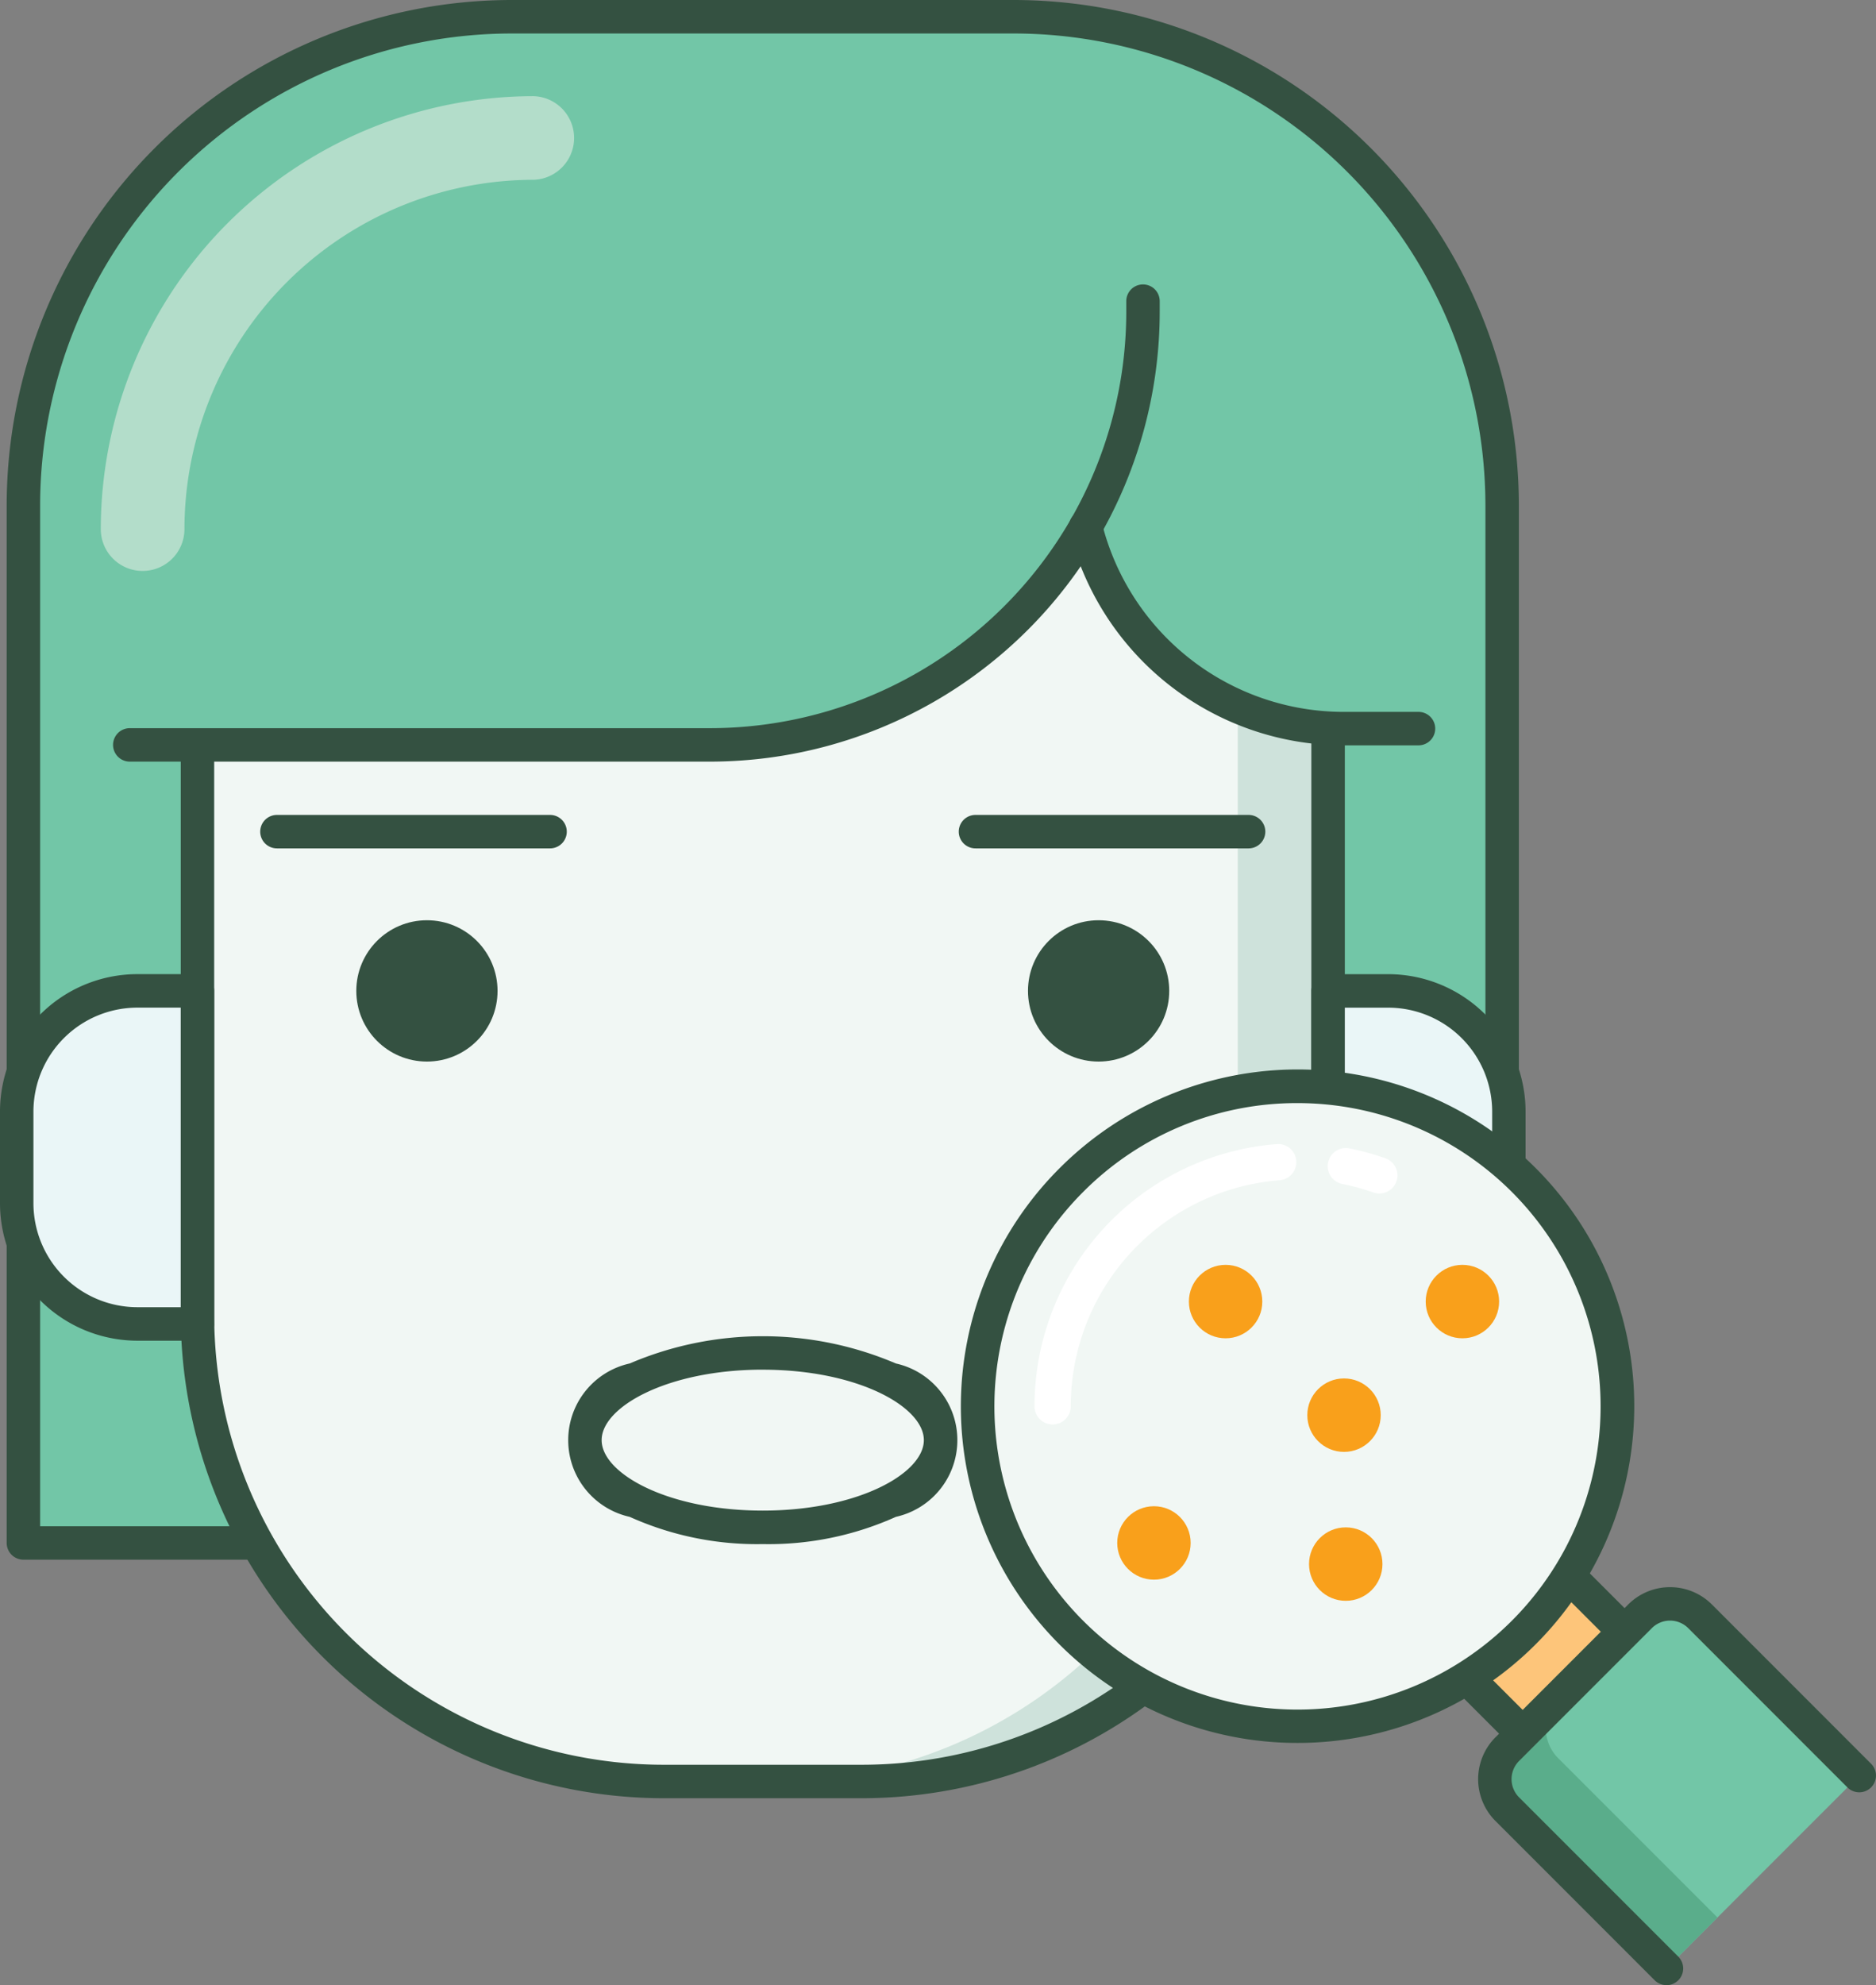 <svg xmlns="http://www.w3.org/2000/svg" width="51.056" height="54" viewBox="0 0 51.056 54">
  <rect x="0" y="0" width="51.056" height="54" fill="#808080" stroke="none"/>
  <g id="Group_103" data-name="Group 103" transform="translate(-455.536 -72.11)">
    <g id="Group_98" data-name="Group 98" transform="translate(455.536 72.11)">
      <path id="Path_331" data-name="Path 331" d="M458.088,87.217v28.232h40.244V87.217a13.284,13.284,0,0,0-13.284-13.284H471.372A13.284,13.284,0,0,0,458.088,87.217Z" transform="translate(-457.451 -73.477)" fill="#72c6a7"/>
      <path id="Path_332" data-name="Path 332" d="M496.965,114.537H456.721a.455.455,0,0,1-.455-.455V85.85A13.755,13.755,0,0,1,470.005,72.11h13.675A13.755,13.755,0,0,1,497.42,85.85v28.232A.455.455,0,0,1,496.965,114.537Zm-39.789-.91H496.51V85.85a12.844,12.844,0,0,0-12.829-12.829H470.005A12.844,12.844,0,0,0,457.176,85.85v27.777Z" transform="translate(-456.084 -72.11)" fill="#345141"/>
      <path id="Path_333" data-name="Path 333" d="M477.052,114.464v25.2a12.685,12.685,0,0,0,12.685,12.685h5.4a12.685,12.685,0,0,0,12.685-12.685v-25.2h-30.77Z" transform="translate(-471.678 -103.885)" fill="#f1f7f4"/>
      <path id="Path_334" data-name="Path 334" d="M552.3,114.464v25.2a12.685,12.685,0,0,1-12.685,12.685h2.46a12.685,12.685,0,0,0,12.685-12.685v-25.2Z" transform="translate(-518.613 -103.885)" fill="#cee2db"/>
      <path id="Path_335" data-name="Path 335" d="M493.77,151.434h-5.4a13.155,13.155,0,0,1-13.14-13.14V113.1a.455.455,0,0,1,.455-.455h30.771a.455.455,0,0,1,.455.455v25.2A13.155,13.155,0,0,1,493.77,151.434ZM476.14,113.551v24.743a12.243,12.243,0,0,0,12.229,12.23h5.4A12.243,12.243,0,0,0,506,138.294V113.551Z" transform="translate(-470.311 -102.518)" fill="#345141"/>
      <g id="Group_94" data-name="Group 94" transform="translate(7.082 22.168)">
        <g id="Group_92" data-name="Group 92" transform="translate(2.615 2.865)">
          <circle id="Ellipse_48" data-name="Ellipse 48" cx="1.922" cy="1.922" r="1.922" transform="translate(18.28)" fill="#345141"/>
          <circle id="Ellipse_49" data-name="Ellipse 49" cx="1.922" cy="1.922" r="1.922" fill="#345141"/>
        </g>
        <g id="Group_93" data-name="Group 93">
          <path id="Path_336" data-name="Path 336" d="M567.892,161.773h-7.433a.455.455,0,0,1,0-.91h7.433a.455.455,0,0,1,0,.91Z" transform="translate(-540.993 -160.863)" fill="#345141"/>
          <path id="Path_337" data-name="Path 337" d="M491.777,161.773h-7.433a.455.455,0,1,1,0-.91h7.433a.455.455,0,0,1,0,.91Z" transform="translate(-483.889 -160.863)" fill="#345141"/>
        </g>
      </g>
      <path id="Path_338" data-name="Path 338" d="M522.745,223.29a8.427,8.427,0,0,1-3.622-.741,2.137,2.137,0,0,1,0-4.172,9.221,9.221,0,0,1,7.245,0,2.137,2.137,0,0,1,0,4.172A8.427,8.427,0,0,1,522.745,223.29Zm0-4.745c-2.584,0-4.385,1.01-4.385,1.917s1.8,1.917,4.385,1.917,4.384-1.01,4.384-1.917S525.329,218.546,522.745,218.546Z" transform="translate(-501.986 -181.287)" fill="#345141"/>
      <g id="Group_97" data-name="Group 97" transform="translate(0 26.5)">
        <g id="Group_95" data-name="Group 95" transform="translate(0.455 0.455)">
          <path id="Path_339" data-name="Path 339" d="M601.88,189.089h-1.637v-9.06h1.637a3.282,3.282,0,0,1,3.282,3.283v2.495A3.283,3.283,0,0,1,601.88,189.089Z" transform="translate(-564.554 -180.029)" fill="#eaf6f7"/>
          <path id="Path_340" data-name="Path 340" d="M460.64,189.089h1.637v-9.06H460.64a3.282,3.282,0,0,0-3.282,3.283v2.495A3.283,3.283,0,0,0,460.64,189.089Z" transform="translate(-457.357 -180.029)" fill="#eaf6f7"/>
        </g>
        <g id="Group_96" data-name="Group 96">
          <path id="Path_341" data-name="Path 341" d="M600.514,188.177h-1.637a.455.455,0,0,1-.455-.455v-9.06a.455.455,0,0,1,.455-.455h1.637a3.742,3.742,0,0,1,3.738,3.738v2.495A3.742,3.742,0,0,1,600.514,188.177Zm-1.181-.91h1.182a2.831,2.831,0,0,0,2.828-2.827v-2.495a2.831,2.831,0,0,0-2.828-2.827h-1.182Z" transform="translate(-562.733 -178.207)" fill="#345141"/>
          <path id="Path_342" data-name="Path 342" d="M460.91,188.177h-1.636a3.742,3.742,0,0,1-3.738-3.738v-2.495a3.742,3.742,0,0,1,3.738-3.738h1.636a.455.455,0,0,1,.455.455v9.06A.455.455,0,0,1,460.91,188.177Zm-1.637-9.06a2.831,2.831,0,0,0-2.827,2.827v2.495a2.831,2.831,0,0,0,2.827,2.827h1.181v-8.15Z" transform="translate(-455.536 -178.207)" fill="#345141"/>
        </g>
      </g>
      <path id="Path_343" data-name="Path 343" d="M582.242,116.535h-1.821a7.451,7.451,0,0,1-7.451-7.451v-4.177h4.567a4.705,4.705,0,0,1,4.705,4.705Z" transform="translate(-543.638 -96.715)" fill="#72c6a7"/>
      <path id="Path_344" data-name="Path 344" d="M469.663,108h15.46a12.115,12.115,0,0,0,12.115-12.115V92.936H479.162a9.5,9.5,0,0,0-9.5,9.5Z" transform="translate(-466.134 -87.735)" fill="#72c6a7"/>
      <path id="Path_345" data-name="Path 345" d="M581.523,134.054H579.5a7.694,7.694,0,0,1-7.479-5.837.455.455,0,0,1,.883-.22,6.785,6.785,0,0,0,6.6,5.147h2.019a.455.455,0,0,1,0,.91Z" transform="translate(-542.918 -113.779)" fill="#345141"/>
      <path id="Path_346" data-name="Path 346" d="M484.078,116.067H468.3a.455.455,0,1,1,0-.91h15.781a11.334,11.334,0,0,0,11.339-11.339v-.277a.455.455,0,0,1,.91,0v.277a12.245,12.245,0,0,1-12.249,12.249Z" transform="translate(-464.768 -95.349)" fill="#345141"/>
      <path id="Path_347" data-name="Path 347" d="M467.655,95.5a1.138,1.138,0,0,1-1.138-1.138,11.79,11.79,0,0,1,11.777-11.777,1.138,1.138,0,0,1,0,2.275,9.512,9.512,0,0,0-9.5,9.5A1.138,1.138,0,0,1,467.655,95.5Z" transform="translate(-463.774 -79.969)" fill="#b3ddca"/>
    </g>
    <g id="Group_101" data-name="Group 101" transform="translate(478.536 98.057)">
      <rect id="Rectangle_306" data-name="Rectangle 306" width="3.919" height="3.711" transform="translate(15.818 18.589) rotate(-45)" fill="#fdc57a"/>
      <path id="Path_348" data-name="Path 348" d="M612.211,243.8a.455.455,0,0,1-.322-.133l-2.624-2.624a.455.455,0,0,1,0-.644l2.771-2.771a.455.455,0,0,1,.644,0l2.624,2.624a.455.455,0,0,1,0,.644l-2.771,2.771A.455.455,0,0,1,612.211,243.8Zm-1.98-3.079,1.98,1.98,2.127-2.127-1.98-1.98Z" transform="translate(-593.768 -222.131)" fill="#345141"/>
      <path id="Path_349" data-name="Path 349" d="M623.088,256.7l-4.333-4.333a1.154,1.154,0,0,1,0-1.632l3.614-3.614a1.154,1.154,0,0,1,1.632,0l4.333,4.333Z" transform="translate(-600.734 -229.098)" fill="#72c6a7"/>
      <path id="Path_350" data-name="Path 350" d="M620.141,257.055l-1.385,1.385a1.154,1.154,0,0,0,0,1.632l4.333,4.333,1.385-1.385-4.333-4.333A1.154,1.154,0,0,1,620.141,257.055Z" transform="translate(-600.734 -236.807)" fill="#5aad8b"/>
      <path id="Path_351" data-name="Path 351" d="M621.723,255.787a.454.454,0,0,1-.322-.133l-4.333-4.333a1.611,1.611,0,0,1,0-2.276l3.614-3.614a1.611,1.611,0,0,1,2.276,0l4.333,4.333a.455.455,0,0,1-.644.644l-4.333-4.333a.7.7,0,0,0-.989,0l-3.614,3.614a.7.7,0,0,0,0,.989l4.333,4.333a.455.455,0,0,1-.322.777Z" transform="translate(-599.369 -227.733)" fill="#345141"/>
      <g id="Group_99" data-name="Group 99" transform="translate(0 0)">
        <circle id="Ellipse_50" data-name="Ellipse 50" cx="8.705" cy="8.705" r="8.705" transform="translate(0 12.31) rotate(-45)" fill="#f1f7f4"/>
        <path id="Path_352" data-name="Path 352" d="M569.412,206.916a9.155,9.155,0,0,1-6.477-15.632h0a9.16,9.16,0,1,1,6.477,15.632Zm0-17.405a8.2,8.2,0,0,0-5.833,2.416h0a8.249,8.249,0,1,0,5.833-2.416Zm-6.155,2.094h0Z" transform="translate(-557.1 -185.451)" fill="#345141"/>
      </g>
      <g id="Group_100" data-name="Group 100" transform="translate(5.155 5.174)">
        <path id="Path_353" data-name="Path 353" d="M568.753,204.333a.493.493,0,0,1-.493-.493,7.149,7.149,0,0,1,6.593-7.134.493.493,0,0,1,.077.983,6.192,6.192,0,0,0-1.384.27,6.175,6.175,0,0,0-4.3,5.881A.493.493,0,0,1,568.753,204.333Z" transform="translate(-568.26 -196.705)" fill="#fff"/>
        <path id="Path_354" data-name="Path 354" d="M601.6,198.378a.492.492,0,0,1-.164-.028,6.179,6.179,0,0,0-.844-.232.493.493,0,0,1,.193-.967,7.167,7.167,0,0,1,.979.269.493.493,0,0,1-.164.958Z" transform="translate(-592.216 -197.033)" fill="#fff"/>
      </g>
    </g>
    <g id="Group_102" data-name="Group 102" transform="translate(485.942 106.517)">
      <circle id="Ellipse_51" data-name="Ellipse 51" cx="0.999" cy="0.999" r="0.999" transform="translate(1.95 0)" fill="#f9a01b"/>
      <circle id="Ellipse_52" data-name="Ellipse 52" cx="0.999" cy="0.999" r="0.999" transform="translate(5.22 7.141)" fill="#f9a01b"/>
      <circle id="Ellipse_53" data-name="Ellipse 53" cx="0.999" cy="0.999" r="0.999" transform="translate(8.395 0)" fill="#f9a01b"/>
      <circle id="Ellipse_54" data-name="Ellipse 54" cx="0.999" cy="0.999" r="0.999" transform="translate(0 6.566)" fill="#f9a01b"/>
      <circle id="Ellipse_55" data-name="Ellipse 55" cx="0.999" cy="0.999" r="0.999" transform="translate(5.173 3.09)" fill="#f9a01b"/>
    </g>
  </g>
</svg>
